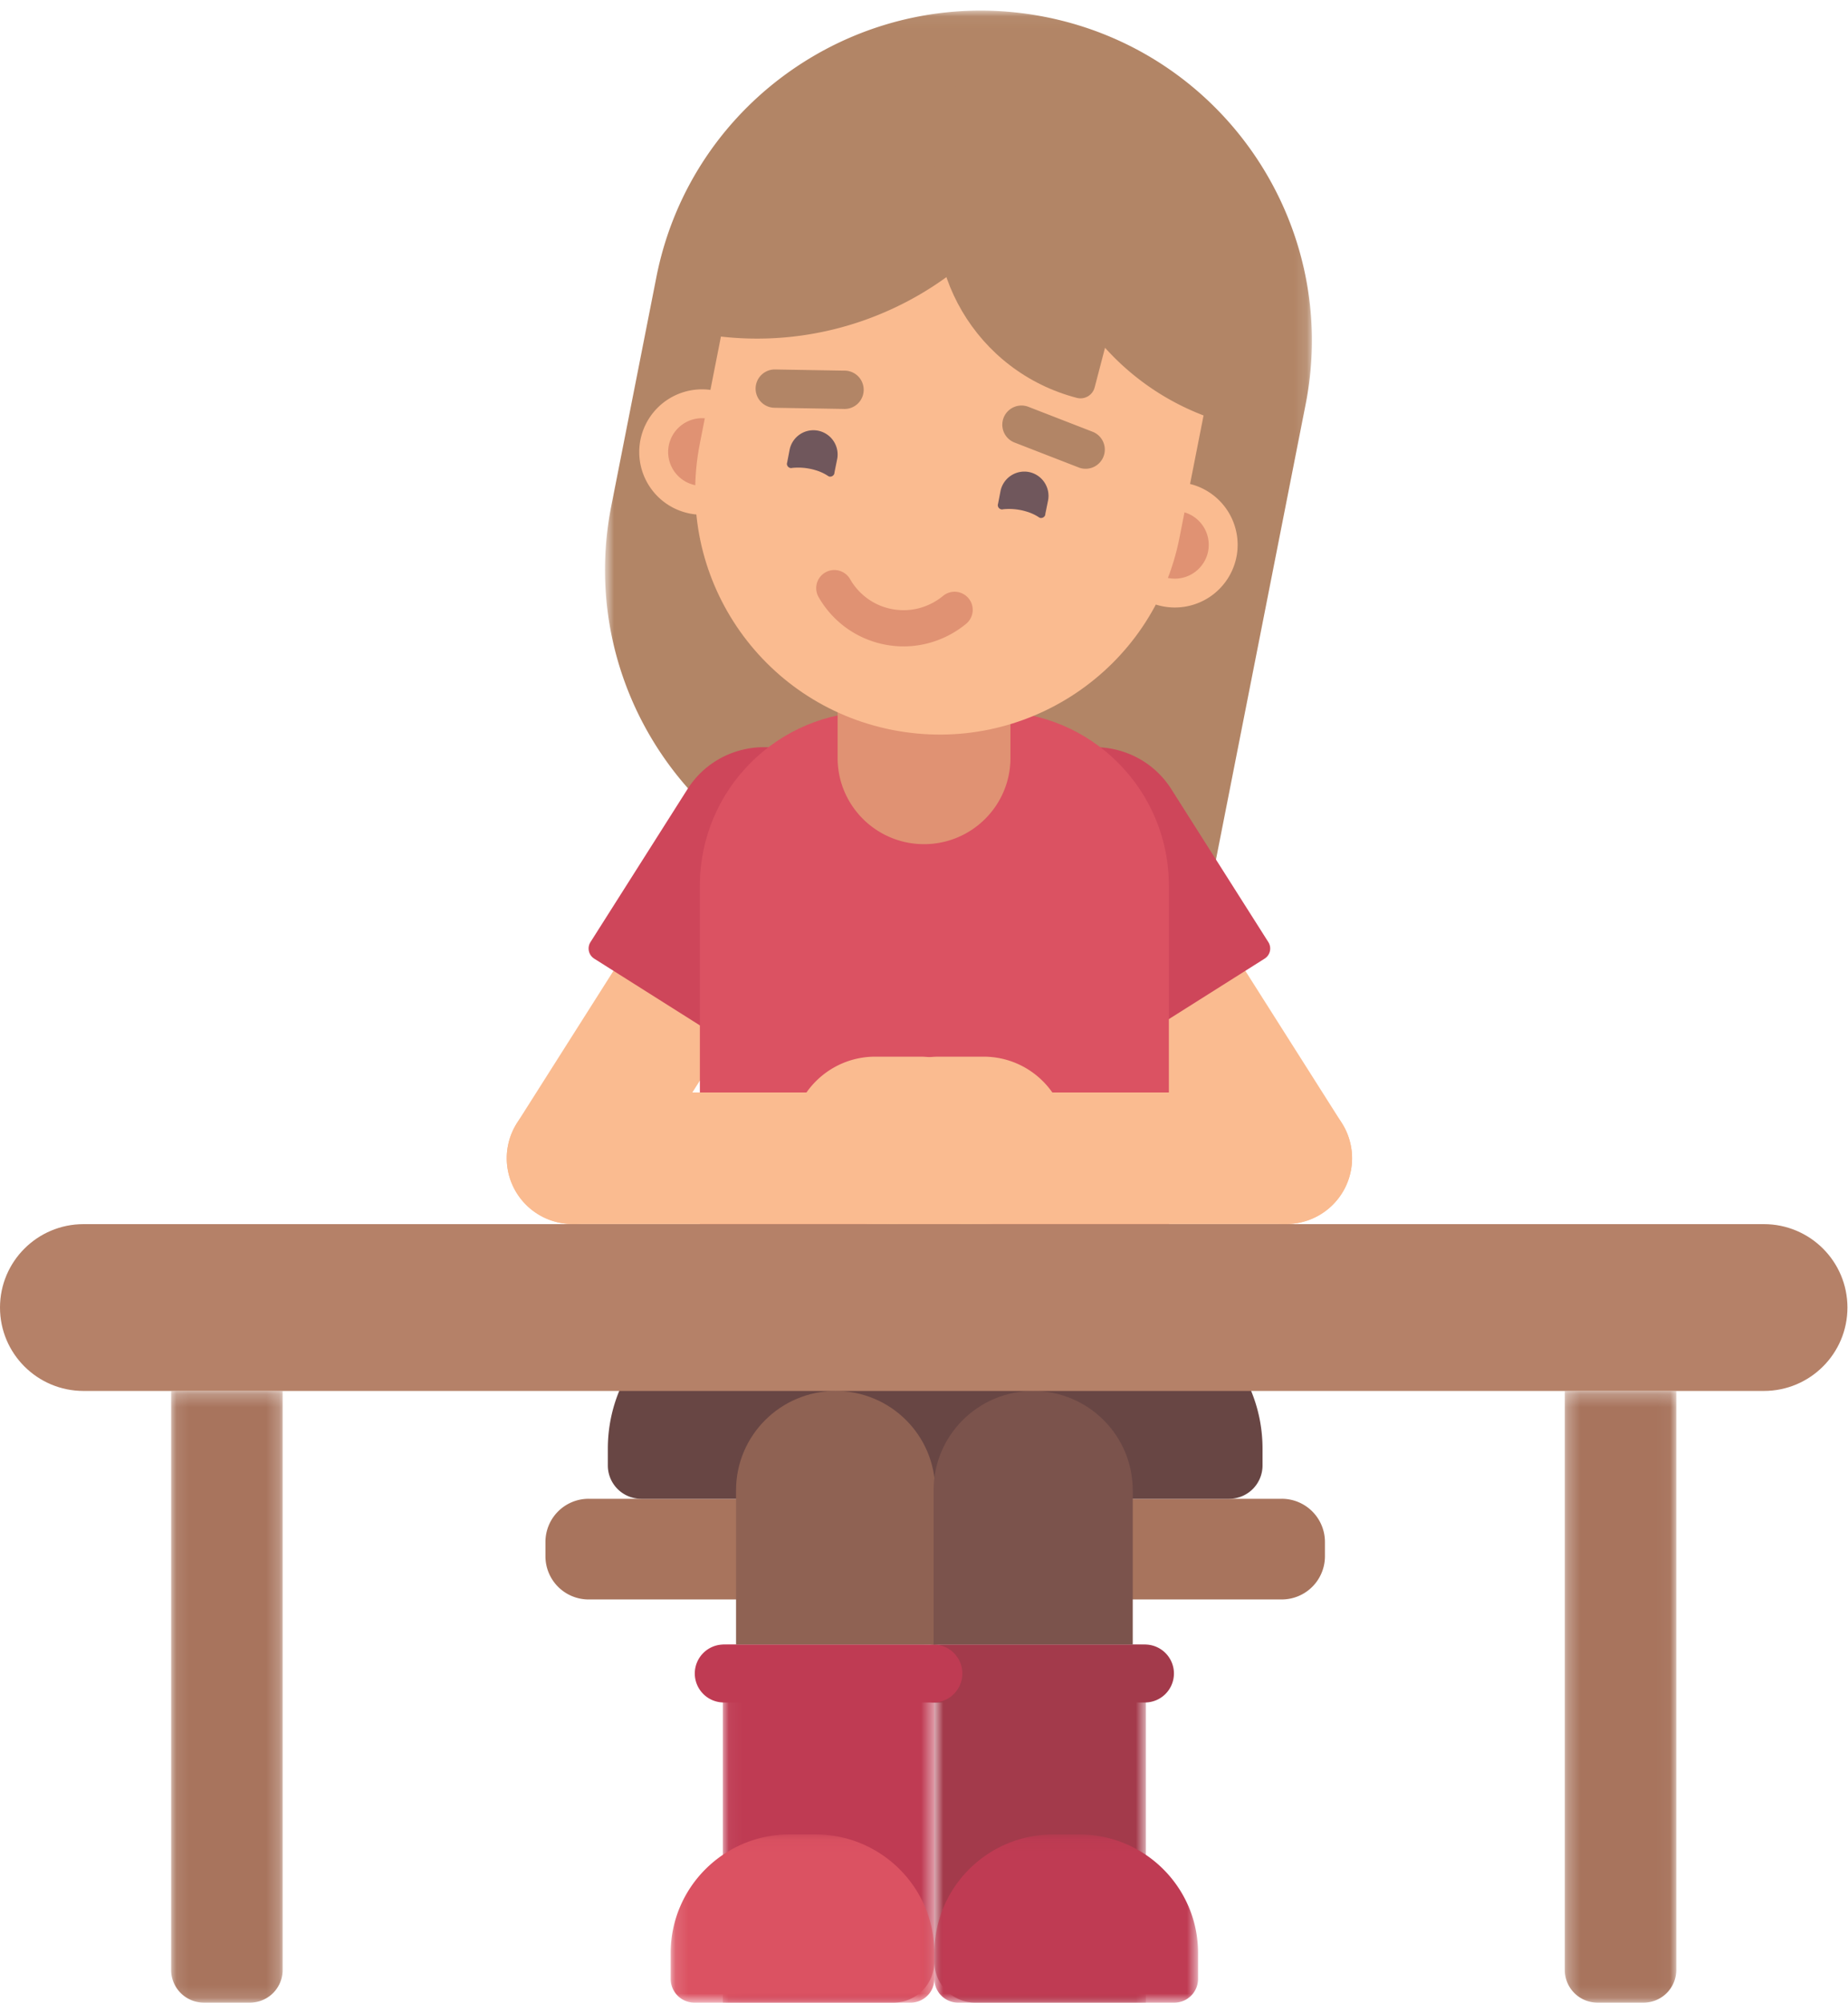 <svg xmlns="http://www.w3.org/2000/svg" xmlns:xlink="http://www.w3.org/1999/xlink" width="144" height="156" viewBox="0 0 144 156">
    <defs>
        <path id="a" d="M.799.047h55.08v73.425H.8z"/>
        <path id="c" d="M.806.175h16.485v27.888H.806z"/>
        <path id="e" d="M.81.106h20.545v13.1H.81z"/>
        <path id="g" d="M.046.175H16.53v27.888H.046z"/>
        <path id="i" d="M.123.106h20.545v13.1H.123z"/>
        <path id="k" d="M.274.239h8.692v47.634H.274z"/>
        <path id="m" d="M.094.239h8.691v47.634H.094z"/>
    </defs>
    <g fill="none" fill-rule="evenodd">
        <path fill="#A8745D" d="M99.872 124.556h-54a3.365 3.365 0 0 1-3.37-3.361v-1.12a3.365 3.365 0 0 1 3.37-3.36h54a3.365 3.365 0 0 1 3.37 3.36v1.12a3.365 3.365 0 0 1-3.37 3.36"/>
        <g transform="translate(46.345 .778)">
            <mask id="b" fill="#fff">
                <use xlink:href="#a"/>
            </mask>
            <path fill="#B28566" d="M35.07.535h-.002C21.098-2.205 7.548 6.87 4.801 20.803L1.288 38.626c-2.747 13.933 6.35 27.448 20.321 30.188l23.589 4.625a1.74 1.74 0 0 0 2.042-1.366l8.15-41.35C58.138 16.789 49.04 3.274 35.07.535" mask="url(#b)"/>
        </g>
        <path fill="#FABB90" d="M102.967 94.522a5.115 5.115 0 0 0 1.593-7.068L94.523 71.637a5.145 5.145 0 0 0-7.088-1.588 5.115 5.115 0 0 0-1.593 7.07L95.88 92.932a5.145 5.145 0 0 0 7.088 1.59"/>
        <path fill="#CE465A" d="M88.224 81.165l10.317-6.512a.932.932 0 0 0 .29-1.289l-7.56-11.91c-2.079-3.277-6.428-4.252-9.714-2.178a7.01 7.01 0 0 0-2.182 9.689l7.557 11.91a.938.938 0 0 0 1.292.29"/>
        <path fill="#FABB90" d="M41.876 94.522a5.115 5.115 0 0 1-1.593-7.068L50.32 71.637a5.145 5.145 0 0 1 7.088-1.588A5.115 5.115 0 0 1 59 77.12L48.963 92.932a5.145 5.145 0 0 1-7.087 1.59"/>
        <path fill="#CE465A" d="M56.618 81.165l-10.316-6.512a.932.932 0 0 1-.29-1.289l7.558-11.91c2.08-3.277 6.43-4.252 9.715-2.178a7.01 7.01 0 0 1 2.183 9.689l-7.558 11.91a.938.938 0 0 1-1.292.29"/>
        <path fill="#DB5262" d="M77.503 55.415h-9.39c-7.498 0-13.577 6.063-13.577 13.542v39.362H91.08V68.957c0-7.48-6.078-13.542-13.577-13.542"/>
        <path fill="#FABB90" d="M39.486 90.2a5.13 5.13 0 0 1 5.136-5.124h21.92A5.13 5.13 0 0 1 71.68 90.2v3.233c0 1.044-.848 1.89-1.895 1.89H44.622a5.13 5.13 0 0 1-5.136-5.123"/>
        <path fill="#FABB90" d="M78.22 88.804v3.577a2.945 2.945 0 0 1-2.95 2.941h-7.067c-3.61 0-6.535-2.918-6.535-6.518 0-3.6 2.926-6.518 6.535-6.518h3.482c3.609 0 6.535 2.918 6.535 6.518"/>
        <path fill="#E09273" d="M72.003 65.738c-3.719 0-6.734-3.007-6.734-6.715v-4.646c0-3.709 3.015-6.716 6.734-6.716 3.718 0 6.734 3.007 6.734 6.716v4.646c0 3.708-3.016 6.715-6.734 6.715M90.819 46.115a3.764 3.764 0 0 1-2.972-4.414 3.773 3.773 0 0 1 4.426-2.964c2.04.4 3.372 2.38 2.971 4.414a3.773 3.773 0 0 1-4.425 2.964"/>
        <path fill="#FABB90" d="M92.49 37.635a4.894 4.894 0 0 0-5.747 3.85 4.882 4.882 0 0 0 3.858 5.731 4.895 4.895 0 0 0 5.747-3.848 4.882 4.882 0 0 0-3.859-5.733m-.433 2.204a2.64 2.64 0 0 1 2.083 3.095 2.646 2.646 0 0 1-3.104 2.079 2.64 2.64 0 0 1-2.083-3.096 2.646 2.646 0 0 1 3.104-2.078"/>
        <path fill="#E09273" d="M53.978 38.89a3.764 3.764 0 0 1-2.971-4.413 3.774 3.774 0 0 1 4.426-2.964c2.04.4 3.372 2.38 2.971 4.415a3.774 3.774 0 0 1-4.426 2.963"/>
        <path fill="#FABB90" d="M55.65 30.412a4.896 4.896 0 0 0-5.748 3.849 4.883 4.883 0 0 0 3.86 5.732 4.896 4.896 0 0 0 5.747-3.849 4.883 4.883 0 0 0-3.86-5.732m-.434 2.204A2.64 2.64 0 0 1 57.3 35.71a2.647 2.647 0 0 1-3.103 2.078 2.64 2.64 0 0 1-2.084-3.096 2.646 2.646 0 0 1 3.103-2.077"/>
        <path fill="#FABB90" d="M93.856 31.989l-1.948 9.882c-2.03 10.294-12.04 16.997-22.361 14.974-10.321-2.024-17.043-12.01-15.014-22.302l1.949-9.883c2.029-10.294 12.04-16.998 22.36-14.974C89.165 11.71 95.886 21.695 93.857 31.99"/>
        <path fill="#B28566" d="M60.349 31.755l5.36.09a1.493 1.493 0 1 0 .051-2.982l-5.36-.091a1.494 1.494 0 0 0-1.521 1.466 1.494 1.494 0 0 0 1.47 1.517M84.05 36.402l-4.996-1.94a1.489 1.489 0 0 1-.85-1.93 1.496 1.496 0 0 1 1.935-.85l4.997 1.94c.77.3 1.15 1.164.851 1.931a1.497 1.497 0 0 1-1.937.85M95.932 33.042C85.232 30.257 78.825 19.35 81.617 8.68a.963.963 0 0 1 1.175-.687l5.085 1.324c7.89 2.055 12.616 10.1 10.556 17.968l-1.327 5.072a.963.963 0 0 1-1.174.686"/>
        <path fill="#B28566" d="M52.631 25.55c13.432 3.497 27.163-4.528 30.67-17.924a1.206 1.206 0 0 0-.864-1.472l-6.385-1.661C66.146 1.913 56.019 7.83 53.434 17.71l-1.668 6.368a1.206 1.206 0 0 0 .865 1.471"/>
        <path fill="#B28566" d="M83.909 30.984c-7.832-2.039-12.524-10.025-10.479-17.835.158-.606.78-.97 1.389-.812l13.079 3.406c.608.158.972.778.813 1.384l-3.414 13.045c-.16.607-.78.97-1.388.812"/>
        <path fill="#B28566" d="M88.742 22.382l-17.205-4.48 3.75-14.33 17.206 4.481z"/>
        <path fill="#E09273" d="M68.934 50.192a7.633 7.633 0 0 1-3.265-1.503 7.648 7.648 0 0 1-1.88-2.187 1.407 1.407 0 0 1 .521-1.924 1.415 1.415 0 0 1 1.93.522 4.84 4.84 0 0 0 1.189 1.383 4.762 4.762 0 0 0 2.12.957c.712.128 1.423.097 2.114-.09a4.9 4.9 0 0 0 1.818-.943 1.415 1.415 0 0 1 1.99.185c.498.599.414 1.487-.186 1.984a7.742 7.742 0 0 1-2.88 1.493 7.565 7.565 0 0 1-3.471.123"/>
        <path fill="#70575C" d="M81.668 38.97l-.212 1.04c0 .047-.012.082-.023.129a.348.348 0 0 1-.305.199c-.034 0-.058 0-.094-.012a.865.865 0 0 1-.14-.082 3.58 3.58 0 0 0-.915-.409 4.623 4.623 0 0 0-1.83-.176c-.022.012-.046.012-.07.012a.335.335 0 0 1-.328-.327c0-.047.011-.083.023-.129l.187-.97a1.894 1.894 0 0 1 2.217-1.486 1.894 1.894 0 0 1 1.49 2.21M65.234 35.75l-.21 1.04c0 .047-.012.082-.024.13a.348.348 0 0 1-.305.198c-.035 0-.06 0-.094-.012-.046-.023-.093-.047-.14-.082a3.624 3.624 0 0 0-.915-.41 4.656 4.656 0 0 0-1.83-.175c-.023.012-.047.012-.07.012a.335.335 0 0 1-.328-.328c0-.047.012-.081.023-.128l.187-.971a1.893 1.893 0 0 1 2.217-1.485 1.893 1.893 0 0 1 1.49 2.21"/>
        <path fill="#684644" d="M95.782 116.715h-45.82a2.594 2.594 0 0 1-2.598-2.591v-1.308c0-6.533 5.31-11.828 11.86-11.828H86.52c6.55 0 11.859 5.295 11.859 11.828v1.308a2.594 2.594 0 0 1-2.598 2.59"/>
        <g transform="translate(72 127.89)">
            <mask id="d" fill="#fff">
                <use xlink:href="#c"/>
            </mask>
            <path fill="#A33A4B" d="M17.29 28.064H4.002a3.192 3.192 0 0 1-3.195-3.188V.176h16.485v27.888z" mask="url(#d)"/>
        </g>
        <g transform="translate(72 142.747)">
            <mask id="f" fill="#fff">
                <use xlink:href="#e"/>
            </mask>
            <path fill="#BF3B53" d="M12.093.106h-2.02C4.956.106.81 4.242.81 9.343v2.016c0 1.02.83 1.848 1.852 1.848h16.84a1.85 1.85 0 0 0 1.853-1.848V9.343c0-5.101-4.147-9.237-9.262-9.237" mask="url(#f)"/>
        </g>
        <path fill="#A33A4B" d="M89.214 132.578H72.89a2.26 2.26 0 0 1-2.263-2.256 2.26 2.26 0 0 1 2.263-2.258h16.323a2.26 2.26 0 0 1 2.263 2.258 2.26 2.26 0 0 1-2.263 2.256"/>
        <g transform="translate(56.276 127.89)">
            <mask id="h" fill="#fff">
                <use xlink:href="#g"/>
            </mask>
            <path fill="#BF3B53" d="M.046 28.064h13.289a3.192 3.192 0 0 0 3.195-3.188V.176H.046v27.888z" mask="url(#h)"/>
        </g>
        <g transform="translate(52.138 142.747)">
            <mask id="j" fill="#fff">
                <use xlink:href="#i"/>
            </mask>
            <path fill="#DB5262" d="M9.385.106h2.021c5.115 0 9.262 4.136 9.262 9.237v2.016a1.85 1.85 0 0 1-1.852 1.848H1.976a1.85 1.85 0 0 1-1.853-1.848V9.343C.123 4.242 4.27.106 9.385.106" mask="url(#j)"/>
        </g>
        <path fill="#BF3B53" d="M56.402 132.578h16.324a2.26 2.26 0 0 0 2.262-2.256 2.26 2.26 0 0 0-2.262-2.258H56.402a2.26 2.26 0 0 0-2.263 2.258 2.26 2.26 0 0 0 2.263 2.256"/>
        <path fill="#8F6253" d="M65.114 108.319c-4.286 0-7.76 3.464-7.76 7.738v12.008h15.518v-12.008c0-4.274-3.473-7.738-7.758-7.738"/>
        <path fill="#7B534C" d="M80.507 108.319c-4.285 0-7.76 3.464-7.76 7.738v12.008h15.519v-12.008c0-4.274-3.474-7.738-7.759-7.738"/>
        <path fill="#FABB90" d="M105.357 90.2a5.13 5.13 0 0 0-5.137-5.124H78.3a5.13 5.13 0 0 0-5.136 5.124v3.233c0 1.044.848 1.89 1.895 1.89h25.16a5.13 5.13 0 0 0 5.138-5.123"/>
        <path fill="#FABB90" d="M66.623 88.804v3.577a2.945 2.945 0 0 0 2.95 2.941h7.067c3.609 0 6.535-2.918 6.535-6.518 0-3.6-2.926-6.518-6.535-6.518h-3.482c-3.61 0-6.535 2.918-6.535 6.518"/>
        <g transform="translate(121.655 108.08)">
            <mask id="l" fill="#fff">
                <use xlink:href="#k"/>
            </mask>
            <path fill="#A8745D" d="M6.412 47.873H2.827a2.55 2.55 0 0 1-2.553-2.546V.239h8.692v45.088a2.55 2.55 0 0 1-2.554 2.546" mask="url(#l)"/>
        </g>
        <g transform="translate(13.241 108.08)">
            <mask id="n" fill="#fff">
                <use xlink:href="#m"/>
            </mask>
            <path fill="#A8745D" d="M2.647 47.873h3.585a2.55 2.55 0 0 0 2.553-2.546V.239H.094v45.088a2.55 2.55 0 0 0 2.553 2.546" mask="url(#n)"/>
        </g>
        <path fill="#B58168" d="M137.443 95.328H6.513C2.915 95.328 0 98.235 0 101.823s2.915 6.495 6.513 6.495h130.93c3.598 0 6.513-2.907 6.513-6.495s-2.915-6.495-6.513-6.495"/>
    </g>
</svg>
